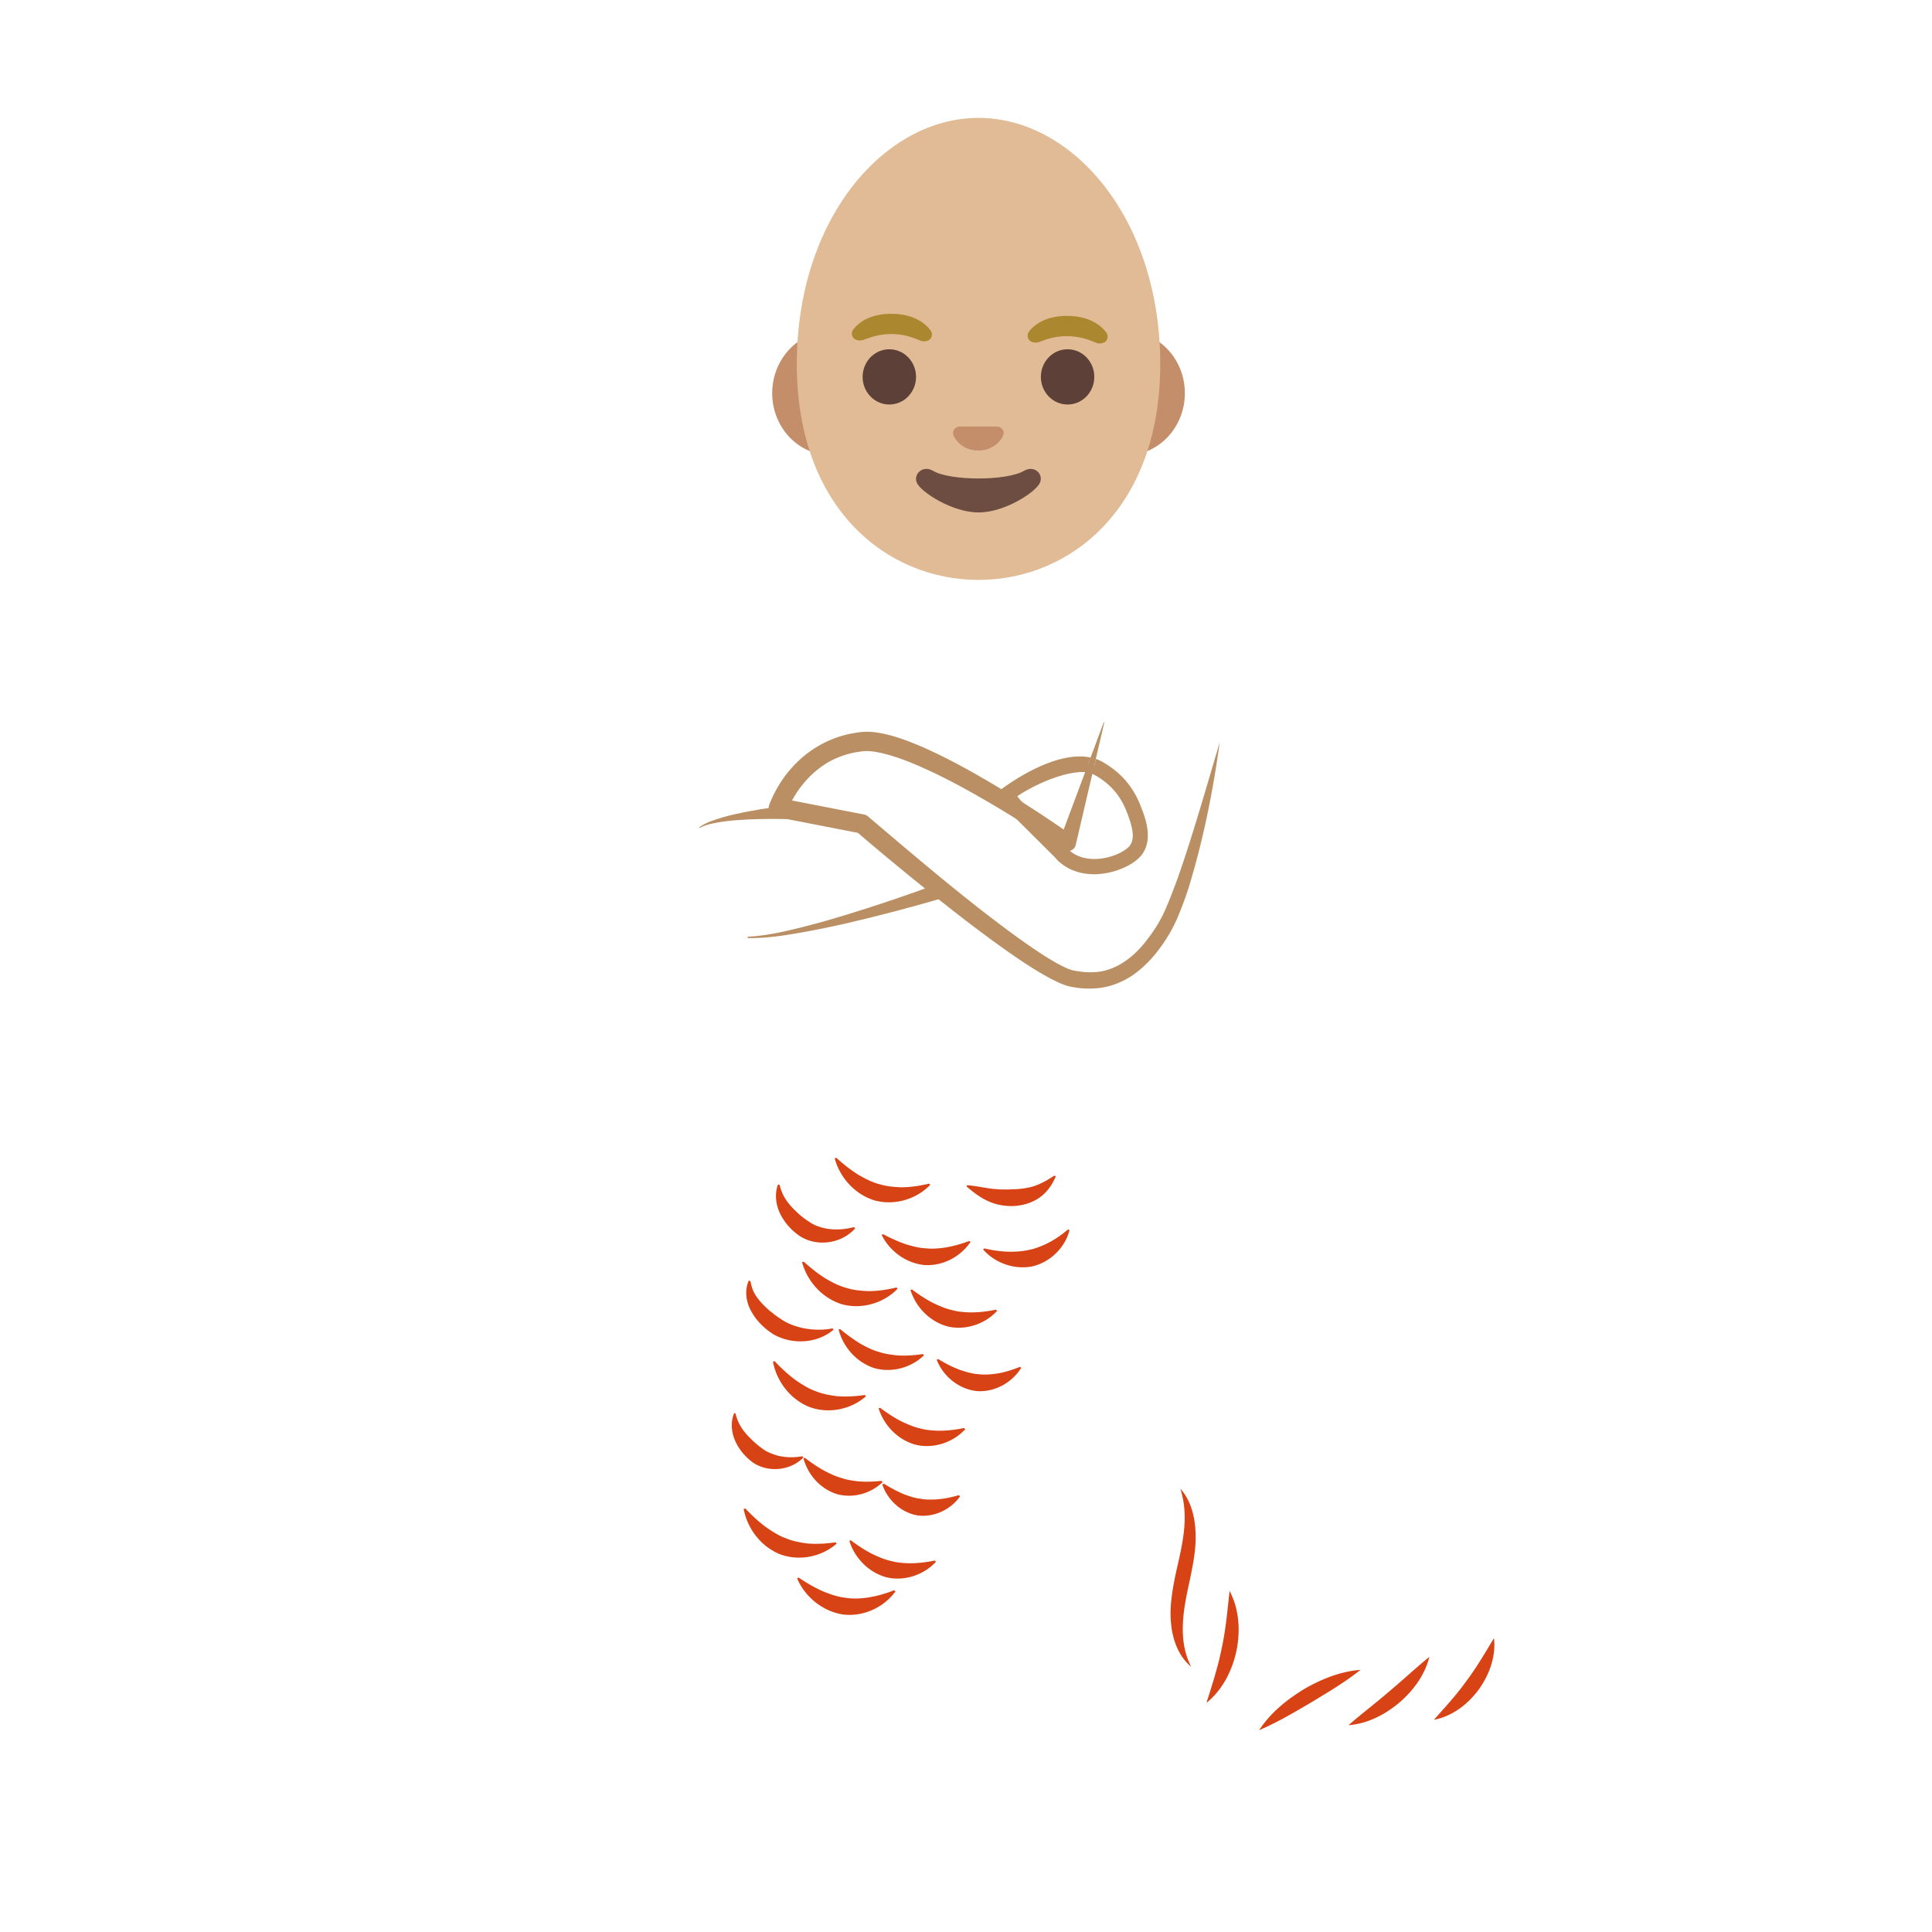 <svg xmlns="http://www.w3.org/2000/svg" width="3em" height="3em" viewBox="0 0 128 128"><radialGradient id="" cx="65.094" cy="24.317" r="15.03" gradientTransform="translate(0 2)" gradientUnits="userSpaceOnUse"><stop offset="0" stop-color="#FF8A80"/><stop offset="1" stop-color="#D32F2F"/></radialGradient><path fill="url(#)" d="M80.68 32.62c-.25.08-.97.22-1.35-.08c-.26-.2-.37-.6-.33-1.19c.04-.65.37-1.15.79-1.78c.61-.92 1.36-2.06 1.55-4.14c.43-4.73-2.22-7.11-3.56-8.01c-.63-2.52-2.47-3.43-4.6-4.48l-.22.45l-21.4 7.53l-.33-.38c-1.8 1.59-2.69 3.34-2.65 5.2c.06 2.79 2.19 4.92 2.86 5.52c-.03.86.05 3.54 2.07 5.37c1.87 1.69 4.81 2.14 8.75 1.34c1.52-.31 3.03-.73 4.5-1.14c.52-.15 1.04-.29 1.57-.43c.16.71.65 1.58 1.42 2.23c.57.47 1.56 1.04 3.06 1.04c.98 0 2.17-.24 3.59-.91l.89-.42l-.86-.47c-.01-.01-1.11-.63-1.27-1.5c.89.12 2.16-.11 3.14-.47c1.58-.58 2.65-1.52 3.03-2.66l.31-.94z"/><linearGradient id="" x1="62.831" x2="62.831" y1="29.609" y2="69.531" gradientTransform="translate(0 2)" gradientUnits="userSpaceOnUse"><stop offset=".11" stop-color="#CCA47A"/><stop offset=".392" stop-color="#E0BB95"/></linearGradient><path fill="url(#)" d="M80.33 45.5c-1-3-2.91-3.57-5-4.56c-1.83-.87-5.88-1.44-5.88-1.44l-.04-9.67l-8.96-1.02l.21 10.52s-7.17.25-10.17 2.09c-1.73 1.05-4.19 8.74-5.32 14.72a34 34 0 0 0-.32 1.8c-.18 1.22.65 3.12 3.21 4c.22.07.45.12.68.15h.01c.52.06 1.05.02 1.54-.07c.97-.17 1.74-.51 1.74-.51l.01.32l.29 9.59l9.58 12.75l13.92-11.48c.36-1.6 1.5-12.19 2.94-16.61c.01-.03.03-.06.04-.09c2.05-4.94 2.52-7.49 1.52-10.49"/><path fill="#C48E6A" d="M74.65 21.95H55.01c-2.12 0-3.85 1.84-3.85 4.1s1.73 4.1 3.85 4.1h19.64c2.12 0 3.85-1.84 3.85-4.1s-1.74-4.1-3.85-4.1"/><path fill="#E0BB95" d="M64.83 7.81c-6.25 0-12.04 6.69-12.04 16.31c0 9.57 5.97 14.3 12.04 14.3s12.04-4.73 12.04-14.3c0-9.62-5.79-16.31-12.04-16.31"/><g fill="#5D4037"><ellipse cx="58.92" cy="24.97" rx="1.77" ry="1.83"/><ellipse cx="70.73" cy="24.97" rx="1.77" ry="1.83"/></g><path fill="#C48E6A" d="m66.21 28.29l-.12-.03h-2.54q-.06 0-.12.03c-.23.09-.36.33-.25.59c.11.25.62.97 1.63.97s1.53-.71 1.64-.97c.12-.26-.01-.5-.24-.59"/><path fill="#6D4C41" d="M67.85 31.19c-1.14.68-4.9.68-6.04 0c-.66-.39-1.33.21-1.06.81c.27.59 2.32 1.95 4.08 1.95c1.77 0 3.79-1.36 4.06-1.95c.28-.6-.38-1.2-1.04-.81"/><radialGradient id="" cx="64.497" cy="6.025" r="13.458" gradientTransform="translate(0 2)" gradientUnits="userSpaceOnUse"><stop offset="0" stop-color="#FF8A80"/><stop offset="1" stop-color="#D32F2F"/></radialGradient><path fill="url(#)" d="M78.59 13.58c-.84-1.41-2.77-3.33-4.33-3.33q-.165 0-.33.03c.08-1.92-2.41-4.04-4.05-4.65c-.96-.35-1.88-.5-2.76-.5c-3.19 0-5.68 1.93-6.71 2.34c-.96.38-1.74.53-2.37.53c-2.21 0-2.47-1.87-2.47-1.87c-2.39 1.33-.82 4.18-.82 4.18h-.14c-.54 0-2.43.15-3.32 2.14c-1.08 2.44-.13 4.31-.13 4.31s-2.33 1.65-1.42 4.65c.12.39.3.79.49 1.09l.46-.57c.68 1.04 1.67 1.5 1.68 1.51l.32.14l-.02.35c-.1 1.95.11 3.42.35 4.44c.52-2.7 1.08-5.91 1-6.53l-.06-.46l.45-.1c.03-.01 2.75-.63 5.79-2.56c.63-.4 1.21-.83 1.78-1.25c1.34-.99 2.6-1.93 4.37-2.38c.51-.13 1-.19 1.45-.19c1.99 0 3.07 1.26 3.49 2.17h.08c1.06 0 3.61.48 4.49 4.95c.29 1.51.47 3.69.63 5.62c.01.07.01.13.02.2c.29-.82.57-1.81.66-2.79c.05-.52.37-1.28.74-2.17c.35-.84.75-1.8.93-2.58c.03-.14.05-.28.08-.42l.49.49c.79-3.53-.33-5.96-.82-6.79"/><path fill="#AB872F" d="M68.18 21.96c.33-.43 1.1-1.05 2.57-1.03s2.22.66 2.54 1.1c.14.19.1.41 0 .55c-.1.12-.37.24-.67.13s-.89-.42-1.89-.44c-.99 0-1.59.29-1.89.39c-.31.1-.58-.02-.67-.15c-.1-.14-.13-.36.01-.55m-11.64-.14c.33-.43 1.1-1.05 2.57-1.03s2.22.66 2.54 1.1c.14.19.1.41 0 .55c-.1.12-.37.24-.67.13s-.89-.42-1.88-.44c-.99 0-1.59.29-1.9.39s-.58-.02-.67-.15a.436.436 0 0 1 .01-.55"/><linearGradient id="" x1="45.458" x2="58.121" y1="57.835" y2="53.789" gradientTransform="translate(0 2)" gradientUnits="userSpaceOnUse"><stop offset="0" stop-color="#CCA47A"/><stop offset=".5" stop-color="#E0BB95"/></linearGradient><path fill="url(#)" d="M61.5 59.03c-.97 1.03-5.55 2.27-9.46 2.8c-.61.08-1.2.15-1.75.19c-.55.05-1.07.07-1.54.07h-.01a4 4 0 0 1-.68-.15c-2.56-.88-3.39-2.78-3.21-4c.09-.58.19-1.18.32-1.8c.15-.28.35-.57.59-.87c.57-.7 2.88-1.58 9.64-.82c.98.11 6.54 4.1 6.1 4.58"/><path fill="#BA8F63" d="M49.57 62.06c1.1-.06 2.18-.29 3.24-.55c1.07-.26 2.13-.56 3.18-.88c2.1-.64 4.19-1.35 6.25-2.11h.01c.26-.1.55.04.64.3c.1.26-.04.55-.3.64c-.01 0-.02.01-.03.01c-2.13.62-4.27 1.19-6.43 1.69c-1.08.25-2.17.47-3.26.66s-2.19.35-3.31.33c-.02 0-.04-.02-.04-.04c.01-.03.03-.05.05-.05m-3.24-7.25c.47-.35 1.02-.49 1.55-.66c.54-.16 1.09-.27 1.64-.38c1.1-.21 2.21-.36 3.33-.48c.28-.03.52.17.55.44c.03.28-.17.52-.44.55h-.07c-1.1-.03-2.2-.04-3.3.01c-.55.03-1.1.06-1.64.14s-1.1.16-1.57.41l-.01.01c-.01.01-.03 0-.04-.01c-.02 0-.01-.02 0-.03"/><linearGradient id="" x1="76.581" x2="58.728" y1="55.157" y2="47.298" gradientTransform="translate(0 2)" gradientUnits="userSpaceOnUse"><stop offset=".264" stop-color="#E0BB95"/><stop offset="1" stop-color="#CCA47A"/></linearGradient><path fill="url(#)" d="M80.83 48.84s-2.04 10.15-3.86 12.91c-1.05 1.6-2.75 3.75-5.94 3.08c-2.21-.46-9.52-6.5-13.92-10.25l-5.55-1.08s1.35-3.94 5.55-4.38c3.59-.38 13.63 6.69 13.63 6.69l2.51-8.29z"/><path fill="#BA8F63" d="M80.81 49.18c-.43 3.12-1.04 6.22-1.95 9.27c-.22.76-.5 1.51-.81 2.26s-.75 1.5-1.23 2.14c-.49.66-1.08 1.28-1.79 1.77c-.72.48-1.57.81-2.45.86c-.43.03-.87.02-1.29-.05c-.21-.03-.42-.06-.66-.14a5 5 0 0 1-.61-.25c-.76-.36-1.44-.79-2.11-1.22c-1.33-.88-2.6-1.82-3.86-2.78c-2.5-1.93-4.95-3.92-7.34-5.97l.29.14l-5.55-1.08l-.03-.01a.605.605 0 0 1-.48-.71l.03-.11c.77-1.97 2.26-3.58 4.23-4.35a6.6 6.6 0 0 1 1.51-.4c.24-.05.53-.07.82-.07c.28.01.54.04.8.09c1.02.19 1.94.56 2.83.94c1.78.79 3.45 1.73 5.09 2.72s3.23 2.03 4.81 3.14l-.85.29l2.91-7.79c0-.01.02-.02.03-.01c.01 0 .01.01.01.02l-1.89 8.1c-.07.28-.35.46-.63.39a.34.34 0 0 1-.15-.06l-.07-.04a82 82 0 0 0-4.77-3.03c-1.62-.95-3.28-1.86-4.98-2.58c-.85-.36-1.72-.67-2.57-.83c-.21-.04-.42-.06-.61-.07c-.19 0-.37.01-.59.05c-.43.06-.84.17-1.24.32c-1.59.59-2.88 2.02-3.5 3.58l-.48-.83l5.55 1.08c.11.02.21.07.29.14c2.39 2.03 4.78 4.07 7.24 6c1.23.96 2.48 1.91 3.76 2.78c.64.43 1.29.85 1.95 1.17c.16.08.33.15.48.2c.13.05.31.07.49.1c.35.06.71.08 1.06.06c1.41-.07 2.62-.98 3.52-2.18c.47-.61.85-1.22 1.16-1.91c.31-.7.58-1.42.85-2.15c1.03-2.94 1.88-5.97 2.78-8.99"/><linearGradient id="" x1="75.39" x2="68.93" y1="55.629" y2="49.254" gradientTransform="translate(0 2)" gradientUnits="userSpaceOnUse"><stop offset=".264" stop-color="#E0BB95"/><stop offset="1" stop-color="#CCA47A"/></linearGradient><path fill="url(#)" d="M66.47 52.8c.92-.74 4.43-3.02 6.37-1.87c1.11.66 1.83 1.51 2.29 2.72c.35.91.74 2.1-.04 2.84c-.84.79-2.97 1.47-4.05 1.04s-1.64-1.79-2.21-2.58z"/><path fill="#BA8F63" d="M75.6 53.47c-.5-1.31-1.29-2.25-2.5-2.96a2.5 2.5 0 0 0-.5-.23l-.11.49l-.21-.06l-.17.46c.08.03.41.17.48.21c1.02.6 1.66 1.36 2.08 2.46c.4 1.04.57 1.83.08 2.3c-.7.65-2.66 1.23-3.86.24a.6.6 0 0 1-.09-.07c-.16-.15-2.19-2.2-3.04-3.13c0 0 0-.01-.01-.01c-.19-.21-.32-.36-.35-.42c1.2-.81 3.35-1.76 4.71-1.58l.17-.46l-.2-.04l.18-.48c-2.24-.48-5.17 1.54-5.92 2.1c-.11.09-.18.14-.18.14c-.13.1-.2.27-.18.44c.01.17.12.31.27.39c.07.03.3.23.36.27l.78.78l2.51 2.5c.06.08.14.16.22.24c.69.63 1.54.87 2.36.87c1.22 0 2.39-.52 2.96-1.06c1.07-1.03.46-2.62.16-3.39"/><linearGradient id="" x1="55.256" x2="87.903" y1="67.51" y2="123.591" gradientTransform="translate(0 2)" gradientUnits="userSpaceOnUse"><stop offset="0" stop-color="#FFA000"/><stop offset=".108" stop-color="#FF9B06"/><stop offset=".26" stop-color="#FF8E19"/><stop offset=".436" stop-color="#FF7936"/><stop offset=".5" stop-color="#FF7043"/><stop offset=".819" stop-color="#FF8E19"/><stop offset="1" stop-color="#FFA000"/></linearGradient><path fill="url(#)" d="M103.16 105.85c-.19.06-.38.11-.58.15c-1.48.3-3 .12-4.51.04c-2.11-.12-4.24-.03-6.34.26c-1.03.14-2.12.28-3.12.58c-.25.07-2.58 1.06-2.61 1.03c-.29-.42-.18-1.39-.28-1.93c-.12-.74-.32-1.47-.58-2.18c-.95-2.59-3.14-4.31-4.22-6.78c-.5-1.15-.74-2.48-.47-3.72c.14-.66.66-2.38 1.01-2.77c-.18.19-.56.28-.79.4c-.62.32-1.2.7-1.72 1.15c-1.25 1.08-2.13 2.55-2.86 4.02c-1.51 3.06-2.43 6.87-1.89 10.29c.46 2.98 2.13 5.71 3.83 8.12c-1.97 1.61-4.38 3.08-6.8 2.8c-3.53-.42-5.47-1.88-5.47-7.73c0-19.26 12.09-16.03 10.16-36.64c-.09-.98-6.39 3.23-14.43 2.86c-8.28-.38-8.94-5.12-9.27-4.51c-1.99 3.73-3.1 8.9-3.87 13.05c-3.14 17.03-.76 32.64 9.55 38.16c7.11 3.81 19.03 1.45 23.7-5.12c17.1 6.64 24.02-9.35 24.41-14.01c-.42 1.24-1.58 2.09-2.85 2.48"/><path fill="#D84315" d="M51.65 78.5c.18.73.5 1.13.84 1.51c.35.36.72.69 1.13.94c.31.23.72.37 1.2.46c.49.07 1.04.07 1.76-.11l.08.08c-.88 1-2.5 1.26-3.66.52c-.55-.37-1.01-.88-1.31-1.48c-.29-.59-.38-1.31-.15-1.94zm6.86 3.27c.62.32 1.1.53 1.55.68c.46.13.86.24 1.26.25c.39.05.8.02 1.27-.04c.47-.08.97-.2 1.62-.44l.09.06c-.66.99-1.86 1.62-3.08 1.53c-1.21-.13-2.29-.93-2.81-2zm1.91 3.66c.56.42 1 .69 1.43.91c.43.2.82.37 1.2.45c.38.11.79.15 1.26.16c.47 0 .99-.04 1.67-.18l.08.08c-.81.88-2.09 1.31-3.28 1.03c-1.18-.32-2.11-1.28-2.46-2.42zm4.8-2.72c.68.16 1.19.21 1.67.22c.47 0 .89-.03 1.27-.12c.39-.07.77-.22 1.2-.42a6.7 6.7 0 0 0 1.39-.93l.11.03c-.29 1.16-1.27 2.13-2.46 2.41c-1.2.24-2.48-.22-3.27-1.12zm-15.5 2.17c.13.79.49 1.17.85 1.57c.2.18.38.38.61.53c.19.18.44.33.65.47c.39.26.88.43 1.42.55c.56.1 1.15.15 1.91.01l.07.08c-1.08.93-2.75 1.02-3.99.31c-.6-.38-1.12-.89-1.46-1.51c-.35-.61-.47-1.39-.17-2.05zm5.93 3.17c.54.44.97.74 1.38.99c.42.23.8.42 1.18.52c.37.13.78.19 1.25.24c.47.03.99.01 1.68-.09l.08.08c-.85.83-2.16 1.19-3.33.84c-1.16-.39-2.04-1.4-2.33-2.55zm6.51 1.99c.58.36 1.04.57 1.47.73c.43.14.81.25 1.17.27c.36.05.75.03 1.2-.03c.45-.07.94-.2 1.57-.45l.09.06c-.61.99-1.78 1.64-2.97 1.54c-1.19-.14-2.21-.99-2.63-2.07zm-13.43 3.61c.17.69.46 1.06.76 1.41c.31.33.63.64.99.89c.27.22.61.36 1.04.49c.44.1.94.16 1.63.04l.08.08c-.86.89-2.38 1.04-3.41.29c-.49-.38-.89-.86-1.13-1.43c-.24-.56-.29-1.23-.05-1.8zm4.6 2.94c.53.4.93.66 1.32.87c.39.2.73.36 1.07.45c.33.12.69.18 1.12.23c.43.04.91.04 1.56-.03l.08.08c-.79.77-2 1.11-3.09.78c-1.07-.36-1.88-1.29-2.16-2.36zm5.24 1.71c.55.35.97.55 1.35.71c.39.14.72.25 1.04.28c.31.07.66.07 1.07.05c.41-.03.87-.1 1.49-.28l.09.07c-.61.88-1.73 1.42-2.83 1.27c-1.09-.19-1.99-1.04-2.33-2.06zm-3.16-21.59c.56.5 1.03.86 1.49 1.14c.47.27.91.49 1.35.6c.44.14.91.19 1.45.21c.54 0 1.12-.07 1.85-.24l.08.08c-.92.96-2.38 1.39-3.69 1.03c-1.3-.4-2.3-1.51-2.64-2.79zm8.68 1.81c.7.07 1.26.2 1.73.25c.24.01.45.05.67.03c.21.02.44 0 .66-.01c.44-.01.82-.06 1.24-.17c.42-.12.88-.35 1.46-.73l.1.04c-.22.54-.57 1.05-1.06 1.4s-1.08.53-1.68.57c-.59.03-1.2-.07-1.74-.32c-.54-.24-1.01-.61-1.45-.99zm-10.84 5.07c.56.5 1.03.86 1.49 1.14c.47.27.91.49 1.35.6c.44.14.91.19 1.45.21c.54 0 1.12-.07 1.85-.24l.08.08c-.92.96-2.38 1.39-3.69 1.03c-1.3-.4-2.3-1.51-2.64-2.79zm5.06 9.68c.56.42 1 .69 1.43.91c.43.2.82.37 1.2.45c.38.11.79.15 1.26.16c.47 0 .99-.04 1.67-.18l.08.08c-.81.88-2.09 1.31-3.28 1.03c-1.18-.32-2.11-1.28-2.46-2.42zm-6.99-3.09c.52.55.96.94 1.4 1.26c.45.31.87.57 1.3.72c.42.18.89.27 1.42.34c.53.04 1.12.03 1.86-.08l.07.09c-1 .88-2.49 1.18-3.76.7c-1.26-.51-2.16-1.7-2.4-3zm5.05 11.87c.56.42 1 .69 1.43.91c.43.2.82.37 1.2.45c.38.11.79.15 1.26.16c.47 0 .99-.04 1.67-.18l.08.08c-.81.88-2.09 1.31-3.28 1.03c-1.18-.32-2.11-1.28-2.46-2.42zm-6.99-2.11c.52.55.96.94 1.4 1.26c.45.31.87.57 1.3.72c.42.18.89.27 1.42.34c.53.04 1.12.03 1.86-.08l.07.09c-1 .88-2.49 1.18-3.76.7c-1.26-.51-2.16-1.7-2.4-3zm3.53 4.58c.63.42 1.14.7 1.64.92c.5.2.97.36 1.43.41c.45.08.93.07 1.46 0c.53-.08 1.1-.22 1.8-.49l.09.07c-.78 1.08-2.16 1.71-3.51 1.53c-1.34-.22-2.49-1.17-3.01-2.39zm30.51 10.11c.75-1.15 1.81-2 2.94-2.7c1.15-.67 2.41-1.19 3.78-1.3c-1.07.85-2.17 1.49-3.27 2.16c-1.1.64-2.19 1.3-3.45 1.84m5.92-.33c.94-.82 1.84-1.49 2.7-2.24c.88-.73 1.69-1.5 2.66-2.29c-.3 1.22-1.08 2.25-2.01 3.05c-.95.79-2.09 1.38-3.35 1.48m5.66-.36c.81-.91 1.53-1.69 2.16-2.58c.66-.87 1.19-1.79 1.82-2.83c.14 1.22-.31 2.44-1.02 3.42c-.72.97-1.76 1.77-2.96 1.99m-15.07-1.12c.41-1.29.78-2.44 1.02-3.66c.26-1.21.37-2.42.51-3.76c.64 1.2.73 2.64.46 3.96c-.28 1.32-.93 2.61-1.99 3.46m-1.01-2.39c-.82-.67-1.23-1.77-1.33-2.83c-.12-1.08.07-2.14.26-3.13c.43-1.98.99-3.85.35-5.84c.71.78.98 1.9 1.01 2.96c.04 1.07-.18 2.11-.38 3.09c-.22.99-.42 1.94-.46 2.9c-.04.95.07 1.92.55 2.85"/></svg>